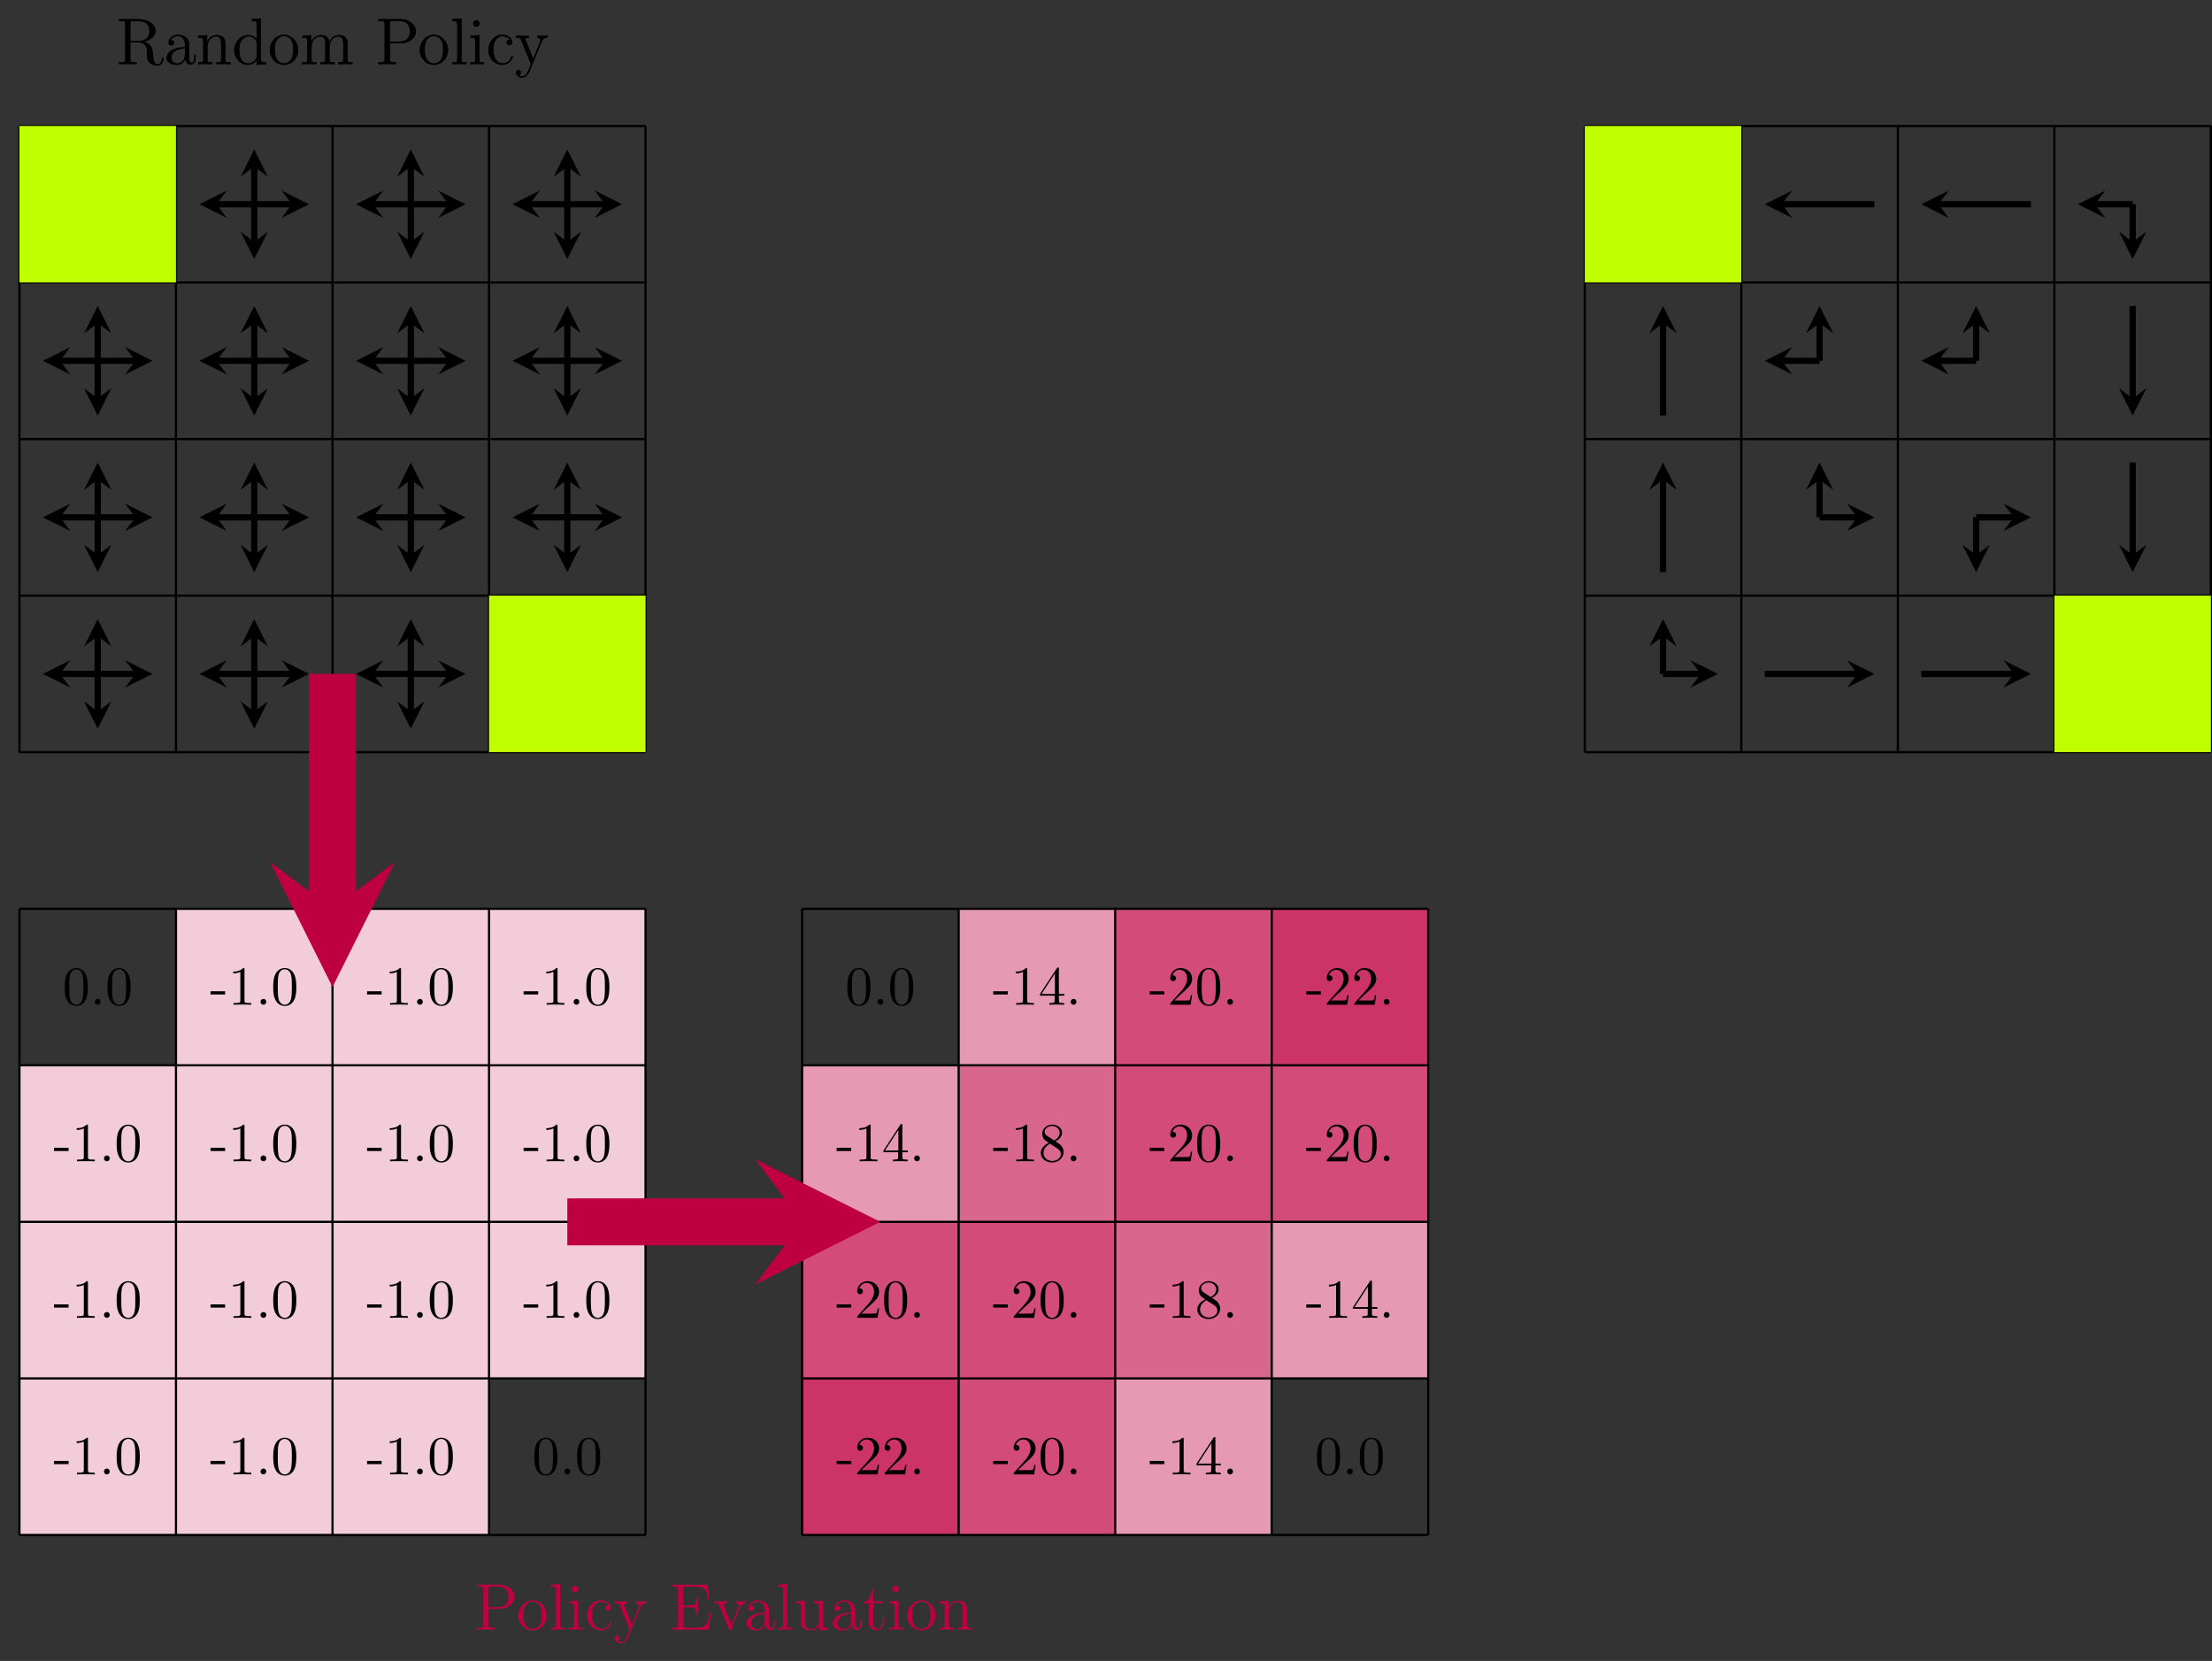 <?xml version="1.0" encoding="UTF-8"?>
<svg xmlns="http://www.w3.org/2000/svg" xmlns:xlink="http://www.w3.org/1999/xlink" width="400.57pt" height="300.732pt" viewBox="0 0 400.57 300.732" version="1.1">
<rect x="0" y="0" width="400.57" height="300.732" fill="#333333" stroke="none"/>
<defs>
<g>
<symbol overflow="visible" id="glyph0-0">
<path style="stroke:none;" d=""/>
</symbol>
<symbol overflow="visible" id="glyph0-1">
<path style="stroke:none;" d="M 5.047 -4.062 C 6.234 -4.344 7.141 -5.094 7.141 -6.016 C 7.141 -7.172 5.797 -8.156 4.078 -8.156 L 0.5 -8.156 L 0.5 -7.812 L 0.734 -7.812 C 1.609 -7.812 1.641 -7.703 1.641 -7.25 L 1.641 -0.906 C 1.641 -0.469 1.609 -0.344 0.734 -0.344 L 0.5 -0.344 L 0.5 0 C 0.781 -0.031 1.75 -0.031 2.109 -0.031 C 2.453 -0.031 3.438 -0.031 3.719 0 L 3.719 -0.344 L 3.484 -0.344 C 2.625 -0.344 2.578 -0.469 2.578 -0.906 L 2.578 -3.969 L 3.969 -3.969 C 4.438 -3.969 4.875 -3.844 5.203 -3.5 C 5.609 -3.047 5.609 -2.797 5.609 -1.969 C 5.609 -1.031 5.609 -0.719 6.125 -0.203 C 6.312 -0.031 6.812 0.25 7.484 0.25 C 8.422 0.25 8.578 -0.781 8.578 -1.047 C 8.578 -1.109 8.578 -1.219 8.438 -1.219 C 8.312 -1.219 8.312 -1.141 8.312 -1.031 C 8.25 -0.312 7.906 0.016 7.516 0.016 C 6.969 0.016 6.844 -0.547 6.75 -1.188 C 6.734 -1.266 6.672 -1.781 6.641 -2.078 C 6.547 -2.672 6.5 -3.062 6.141 -3.438 C 6.016 -3.562 5.703 -3.891 5.047 -4.062 Z M 3.922 -4.203 L 2.578 -4.203 L 2.578 -7.344 C 2.578 -7.609 2.578 -7.75 2.828 -7.812 C 2.938 -7.812 3.297 -7.812 3.531 -7.812 C 4.5 -7.812 6.031 -7.812 6.031 -6.016 C 6.031 -4.969 5.469 -4.203 3.922 -4.203 Z M 3.922 -4.203 "/>
</symbol>
<symbol overflow="visible" id="glyph0-2">
<path style="stroke:none;" d="M 4.609 -3.188 C 4.609 -3.844 4.609 -4.312 4.094 -4.781 C 3.672 -5.156 3.125 -5.328 2.609 -5.328 C 1.625 -5.328 0.875 -4.688 0.875 -3.906 C 0.875 -3.562 1.094 -3.391 1.375 -3.391 C 1.656 -3.391 1.859 -3.594 1.859 -3.891 C 1.859 -4.375 1.438 -4.375 1.25 -4.375 C 1.531 -4.875 2.109 -5.094 2.578 -5.094 C 3.125 -5.094 3.844 -4.641 3.844 -3.562 L 3.844 -3.078 C 1.438 -3.047 0.531 -2.047 0.531 -1.125 C 0.531 -0.172 1.625 0.125 2.359 0.125 C 3.141 0.125 3.688 -0.359 3.906 -0.938 C 3.953 -0.375 4.328 0.062 4.844 0.062 C 5.094 0.062 5.781 -0.109 5.781 -1.062 L 5.781 -1.734 L 5.516 -1.734 L 5.516 -1.062 C 5.516 -0.375 5.234 -0.281 5.062 -0.281 C 4.609 -0.281 4.609 -0.922 4.609 -1.094 Z M 3.844 -1.688 C 3.844 -0.516 2.969 -0.125 2.453 -0.125 C 1.859 -0.125 1.375 -0.547 1.375 -1.125 C 1.375 -2.703 3.406 -2.844 3.844 -2.875 Z M 3.844 -1.688 "/>
</symbol>
<symbol overflow="visible" id="glyph0-3">
<path style="stroke:none;" d="M 5.312 -2.906 C 5.312 -4.016 5.312 -4.344 5.047 -4.734 C 4.703 -5.203 4.141 -5.266 3.734 -5.266 C 2.562 -5.266 2.109 -4.281 2.016 -4.047 L 2.016 -5.266 L 0.375 -5.141 L 0.375 -4.797 C 1.188 -4.797 1.297 -4.703 1.297 -4.125 L 1.297 -0.891 C 1.297 -0.344 1.156 -0.344 0.375 -0.344 L 0.375 0 C 0.688 -0.031 1.344 -0.031 1.672 -0.031 C 2.016 -0.031 2.672 -0.031 2.969 0 L 2.969 -0.344 C 2.219 -0.344 2.062 -0.344 2.062 -0.891 L 2.062 -3.109 C 2.062 -4.359 2.891 -5.031 3.641 -5.031 C 4.375 -5.031 4.547 -4.422 4.547 -3.688 L 4.547 -0.891 C 4.547 -0.344 4.406 -0.344 3.641 -0.344 L 3.641 0 C 3.938 -0.031 4.594 -0.031 4.922 -0.031 C 5.266 -0.031 5.922 -0.031 6.234 0 L 6.234 -0.344 C 5.625 -0.344 5.328 -0.344 5.312 -0.703 Z M 5.312 -2.906 "/>
</symbol>
<symbol overflow="visible" id="glyph0-4">
<path style="stroke:none;" d="M 3.578 -8.156 L 3.578 -7.812 C 4.406 -7.812 4.5 -7.734 4.5 -7.141 L 4.5 -4.5 C 4.25 -4.859 3.734 -5.266 3 -5.266 C 1.609 -5.266 0.422 -4.094 0.422 -2.562 C 0.422 -1.047 1.547 0.125 2.875 0.125 C 3.781 0.125 4.297 -0.484 4.469 -0.703 L 4.469 0.125 L 6.156 0 L 6.156 -0.344 C 5.344 -0.344 5.25 -0.438 5.25 -1.016 L 5.25 -8.297 Z M 4.469 -1.406 C 4.469 -1.188 4.469 -1.141 4.297 -0.891 C 4.016 -0.469 3.531 -0.125 2.922 -0.125 C 2.625 -0.125 1.328 -0.234 1.328 -2.562 C 1.328 -3.422 1.469 -3.891 1.734 -4.297 C 1.969 -4.656 2.453 -5.031 3.047 -5.031 C 3.797 -5.031 4.203 -4.5 4.328 -4.297 C 4.469 -4.094 4.469 -4.078 4.469 -3.859 Z M 4.469 -1.406 "/>
</symbol>
<symbol overflow="visible" id="glyph0-5">
<path style="stroke:none;" d="M 5.484 -2.562 C 5.484 -4.094 4.312 -5.328 2.922 -5.328 C 1.5 -5.328 0.359 -4.062 0.359 -2.562 C 0.359 -1.031 1.547 0.125 2.922 0.125 C 4.328 0.125 5.484 -1.047 5.484 -2.562 Z M 2.922 -0.141 C 2.484 -0.141 1.953 -0.328 1.609 -0.922 C 1.281 -1.453 1.266 -2.156 1.266 -2.672 C 1.266 -3.125 1.266 -3.844 1.641 -4.391 C 1.969 -4.906 2.5 -5.094 2.922 -5.094 C 3.375 -5.094 3.891 -4.875 4.203 -4.406 C 4.578 -3.859 4.578 -3.109 4.578 -2.672 C 4.578 -2.25 4.578 -1.5 4.266 -0.938 C 3.938 -0.375 3.375 -0.141 2.922 -0.141 Z M 2.922 -0.141 "/>
</symbol>
<symbol overflow="visible" id="glyph0-6">
<path style="stroke:none;" d="M 8.578 -2.906 C 8.578 -4.016 8.578 -4.344 8.297 -4.734 C 7.953 -5.203 7.391 -5.266 6.984 -5.266 C 5.984 -5.266 5.484 -4.547 5.297 -4.094 C 5.125 -5.016 4.484 -5.266 3.734 -5.266 C 2.562 -5.266 2.109 -4.281 2.016 -4.047 L 2.016 -5.266 L 0.375 -5.141 L 0.375 -4.797 C 1.188 -4.797 1.297 -4.703 1.297 -4.125 L 1.297 -0.891 C 1.297 -0.344 1.156 -0.344 0.375 -0.344 L 0.375 0 C 0.688 -0.031 1.344 -0.031 1.672 -0.031 C 2.016 -0.031 2.672 -0.031 2.969 0 L 2.969 -0.344 C 2.219 -0.344 2.062 -0.344 2.062 -0.891 L 2.062 -3.109 C 2.062 -4.359 2.891 -5.031 3.641 -5.031 C 4.375 -5.031 4.547 -4.422 4.547 -3.688 L 4.547 -0.891 C 4.547 -0.344 4.406 -0.344 3.641 -0.344 L 3.641 0 C 3.938 -0.031 4.594 -0.031 4.922 -0.031 C 5.266 -0.031 5.922 -0.031 6.234 0 L 6.234 -0.344 C 5.469 -0.344 5.312 -0.344 5.312 -0.891 L 5.312 -3.109 C 5.312 -4.359 6.141 -5.031 6.891 -5.031 C 7.625 -5.031 7.797 -4.422 7.797 -3.688 L 7.797 -0.891 C 7.797 -0.344 7.656 -0.344 6.891 -0.344 L 6.891 0 C 7.203 -0.031 7.844 -0.031 8.172 -0.031 C 8.516 -0.031 9.172 -0.031 9.484 0 L 9.484 -0.344 C 8.875 -0.344 8.578 -0.344 8.578 -0.703 Z M 8.578 -2.906 "/>
</symbol>
<symbol overflow="visible" id="glyph0-7">
<path style="stroke:none;" d="M 2.609 -3.797 L 4.625 -3.797 C 6.031 -3.797 7.297 -4.75 7.297 -5.953 C 7.297 -7.109 6.141 -8.156 4.531 -8.156 L 0.5 -8.156 L 0.5 -7.812 L 0.734 -7.812 C 1.609 -7.812 1.641 -7.703 1.641 -7.25 L 1.641 -0.906 C 1.641 -0.469 1.609 -0.344 0.734 -0.344 L 0.5 -0.344 L 0.5 0 C 0.781 -0.031 1.766 -0.031 2.109 -0.031 C 2.469 -0.031 3.453 -0.031 3.734 0 L 3.734 -0.344 L 3.5 -0.344 C 2.641 -0.344 2.609 -0.469 2.609 -0.906 Z M 2.578 -4.094 L 2.578 -7.344 C 2.578 -7.734 2.609 -7.812 3.125 -7.812 L 4.25 -7.812 C 6.188 -7.812 6.188 -6.469 6.188 -5.953 C 6.188 -5.453 6.188 -4.094 4.25 -4.094 Z M 2.578 -4.094 "/>
</symbol>
<symbol overflow="visible" id="glyph0-8">
<path style="stroke:none;" d="M 2.062 -8.297 L 0.391 -8.156 L 0.391 -7.812 C 1.203 -7.812 1.297 -7.734 1.297 -7.141 L 1.297 -0.891 C 1.297 -0.344 1.172 -0.344 0.391 -0.344 L 0.391 0 C 0.734 -0.031 1.312 -0.031 1.672 -0.031 C 2.031 -0.031 2.625 -0.031 2.969 0 L 2.969 -0.344 C 2.203 -0.344 2.062 -0.344 2.062 -0.891 Z M 2.062 -8.297 "/>
</symbol>
<symbol overflow="visible" id="glyph0-9">
<path style="stroke:none;" d="M 2.078 -7.359 C 2.078 -7.672 1.828 -7.953 1.5 -7.953 C 1.188 -7.953 0.922 -7.703 0.922 -7.375 C 0.922 -7.016 1.203 -6.797 1.5 -6.797 C 1.859 -6.797 2.078 -7.094 2.078 -7.359 Z M 0.438 -5.141 L 0.438 -4.797 C 1.188 -4.797 1.297 -4.719 1.297 -4.141 L 1.297 -0.891 C 1.297 -0.344 1.172 -0.344 0.391 -0.344 L 0.391 0 C 0.734 -0.031 1.297 -0.031 1.656 -0.031 C 1.781 -0.031 2.469 -0.031 2.875 0 L 2.875 -0.344 C 2.109 -0.344 2.062 -0.406 2.062 -0.875 L 2.062 -5.266 Z M 0.438 -5.141 "/>
</symbol>
<symbol overflow="visible" id="glyph0-10">
<path style="stroke:none;" d="M 4.328 -4.422 C 4.188 -4.422 3.734 -4.422 3.734 -3.938 C 3.734 -3.641 3.938 -3.438 4.234 -3.438 C 4.5 -3.438 4.734 -3.609 4.734 -3.953 C 4.734 -4.75 3.891 -5.328 2.922 -5.328 C 1.531 -5.328 0.422 -4.094 0.422 -2.578 C 0.422 -1.047 1.562 0.125 2.922 0.125 C 4.5 0.125 4.859 -1.312 4.859 -1.422 C 4.859 -1.531 4.766 -1.531 4.734 -1.531 C 4.625 -1.531 4.609 -1.5 4.578 -1.344 C 4.312 -0.5 3.672 -0.141 3.031 -0.141 C 2.297 -0.141 1.328 -0.781 1.328 -2.594 C 1.328 -4.578 2.344 -5.062 2.938 -5.062 C 3.391 -5.062 4.047 -4.891 4.328 -4.422 Z M 4.328 -4.422 "/>
</symbol>
<symbol overflow="visible" id="glyph0-11">
<path style="stroke:none;" d="M 4.844 -4 C 5.156 -4.797 5.719 -4.812 5.953 -4.812 L 5.953 -5.156 C 5.609 -5.125 5.438 -5.125 5.062 -5.125 C 4.781 -5.125 4.75 -5.125 4.094 -5.156 L 4.094 -4.812 C 4.531 -4.781 4.641 -4.5 4.641 -4.297 C 4.641 -4.188 4.609 -4.125 4.562 -4 L 3.344 -0.984 L 2.016 -4.25 C 1.953 -4.406 1.953 -4.484 1.953 -4.5 C 1.953 -4.812 2.359 -4.812 2.609 -4.812 L 2.609 -5.156 C 2.297 -5.125 1.703 -5.125 1.375 -5.125 C 0.922 -5.125 0.891 -5.125 0.219 -5.156 L 0.219 -4.812 C 0.906 -4.812 1 -4.75 1.156 -4.375 L 2.938 0 C 2.422 1.266 2.422 1.297 2.359 1.391 C 2.156 1.75 1.844 2.203 1.297 2.203 C 0.938 2.203 0.703 1.984 0.703 1.984 C 0.703 1.984 1.125 1.938 1.125 1.516 C 1.125 1.234 0.891 1.078 0.688 1.078 C 0.484 1.078 0.234 1.188 0.234 1.547 C 0.234 2 0.672 2.438 1.297 2.438 C 1.969 2.438 2.469 1.859 2.766 1.094 Z M 4.844 -4 "/>
</symbol>
<symbol overflow="visible" id="glyph0-12">
<path style="stroke:none;" d="M 7.625 -3.062 L 7.359 -3.062 C 7.078 -1.188 6.797 -0.344 4.766 -0.344 L 3.141 -0.344 C 2.625 -0.344 2.594 -0.438 2.594 -0.828 L 2.594 -4.047 L 3.688 -4.047 C 4.828 -4.047 4.953 -3.688 4.953 -2.656 L 5.219 -2.656 L 5.219 -5.797 L 4.953 -5.797 C 4.953 -4.766 4.828 -4.406 3.688 -4.406 L 2.594 -4.406 L 2.594 -7.312 C 2.594 -7.703 2.625 -7.797 3.141 -7.797 L 4.734 -7.797 C 6.484 -7.797 6.859 -7.203 7.047 -5.469 L 7.297 -5.469 L 7 -8.141 L 0.484 -8.141 L 0.484 -7.797 L 0.734 -7.797 C 1.594 -7.797 1.625 -7.672 1.625 -7.234 L 1.625 -0.906 C 1.625 -0.469 1.594 -0.344 0.734 -0.344 L 0.484 -0.344 L 0.484 0 L 7.141 0 Z M 7.625 -3.062 "/>
</symbol>
<symbol overflow="visible" id="glyph0-13">
<path style="stroke:none;" d="M 4.875 -4.016 C 4.984 -4.281 5.188 -4.797 5.953 -4.812 L 5.953 -5.156 C 5.609 -5.125 5.438 -5.125 5.062 -5.125 C 4.812 -5.125 4.641 -5.125 4.094 -5.156 L 4.094 -4.812 C 4.594 -4.781 4.656 -4.422 4.656 -4.297 C 4.656 -4.188 4.625 -4.125 4.562 -3.984 L 3.344 -0.891 L 2.016 -4.266 C 1.953 -4.438 1.938 -4.438 1.938 -4.5 C 1.938 -4.812 2.391 -4.812 2.609 -4.812 L 2.609 -5.156 C 2.312 -5.125 1.688 -5.125 1.359 -5.125 C 0.969 -5.125 0.938 -5.125 0.219 -5.156 L 0.219 -4.812 C 0.891 -4.812 1 -4.75 1.141 -4.391 L 2.859 -0.109 C 2.922 0.062 2.938 0.125 3.078 0.125 C 3.172 0.125 3.234 0.094 3.328 -0.109 Z M 4.875 -4.016 "/>
</symbol>
<symbol overflow="visible" id="glyph0-14">
<path style="stroke:none;" d="M 3.641 -5.141 L 3.641 -4.797 C 4.453 -4.797 4.547 -4.703 4.547 -4.125 L 4.547 -1.984 C 4.547 -0.969 4 -0.125 3.109 -0.125 C 2.125 -0.125 2.062 -0.688 2.062 -1.312 L 2.062 -5.266 L 0.375 -5.141 L 0.375 -4.797 C 1.297 -4.797 1.297 -4.75 1.297 -3.688 L 1.297 -1.906 C 1.297 -1.156 1.297 -0.734 1.656 -0.328 C 1.938 -0.031 2.422 0.125 3.031 0.125 C 3.234 0.125 3.625 0.125 4.031 -0.234 C 4.375 -0.5 4.562 -0.953 4.562 -0.953 L 4.562 0.125 L 6.234 0 L 6.234 -0.344 C 5.422 -0.344 5.312 -0.438 5.312 -1.016 L 5.312 -5.266 Z M 3.641 -5.141 "/>
</symbol>
<symbol overflow="visible" id="glyph0-15">
<path style="stroke:none;" d="M 2.016 -4.812 L 3.688 -4.812 L 3.688 -5.156 L 2.016 -5.156 L 2.016 -7.344 L 1.75 -7.344 C 1.734 -6.234 1.297 -5.078 0.219 -5.047 L 0.219 -4.812 L 1.234 -4.812 L 1.234 -1.484 C 1.234 -0.156 2.109 0.125 2.75 0.125 C 3.5 0.125 3.891 -0.625 3.891 -1.484 L 3.891 -2.156 L 3.641 -2.156 L 3.641 -1.5 C 3.641 -0.641 3.281 -0.141 2.828 -0.141 C 2.016 -0.141 2.016 -1.25 2.016 -1.453 Z M 2.016 -4.812 "/>
</symbol>
<symbol overflow="visible" id="glyph1-0">
<path style="stroke:none;" d=""/>
</symbol>
<symbol overflow="visible" id="glyph1-1">
<path style="stroke:none;" d="M 4.578 -3.188 C 4.578 -3.984 4.531 -4.781 4.188 -5.516 C 3.734 -6.484 2.906 -6.641 2.5 -6.641 C 1.891 -6.641 1.172 -6.375 0.75 -5.453 C 0.438 -4.766 0.391 -3.984 0.391 -3.188 C 0.391 -2.438 0.422 -1.547 0.844 -0.781 C 1.266 0.016 2 0.219 2.484 0.219 C 3.016 0.219 3.781 0.016 4.219 -0.938 C 4.531 -1.625 4.578 -2.406 4.578 -3.188 Z M 2.484 0 C 2.094 0 1.5 -0.25 1.328 -1.203 C 1.219 -1.797 1.219 -2.719 1.219 -3.312 C 1.219 -3.953 1.219 -4.609 1.297 -5.141 C 1.484 -6.328 2.234 -6.422 2.484 -6.422 C 2.812 -6.422 3.469 -6.234 3.656 -5.25 C 3.766 -4.688 3.766 -3.938 3.766 -3.312 C 3.766 -2.562 3.766 -1.891 3.656 -1.25 C 3.5 -0.297 2.938 0 2.484 0 Z M 2.484 0 "/>
</symbol>
<symbol overflow="visible" id="glyph1-2">
<path style="stroke:none;" d="M 1.906 -0.531 C 1.906 -0.812 1.672 -1.062 1.391 -1.062 C 1.094 -1.062 0.859 -0.812 0.859 -0.531 C 0.859 -0.234 1.094 0 1.391 0 C 1.672 0 1.906 -0.234 1.906 -0.531 Z M 1.906 -0.531 "/>
</symbol>
<symbol overflow="visible" id="glyph1-3">
<path style="stroke:none;" d="M 2.75 -1.859 L 2.75 -2.438 L 0.109 -2.438 L 0.109 -1.859 Z M 2.75 -1.859 "/>
</symbol>
<symbol overflow="visible" id="glyph1-4">
<path style="stroke:none;" d="M 2.938 -6.375 C 2.938 -6.625 2.938 -6.641 2.703 -6.641 C 2.078 -6 1.203 -6 0.891 -6 L 0.891 -5.688 C 1.094 -5.688 1.672 -5.688 2.188 -5.953 L 2.188 -0.781 C 2.188 -0.422 2.156 -0.312 1.266 -0.312 L 0.953 -0.312 L 0.953 0 C 1.297 -0.031 2.156 -0.031 2.562 -0.031 C 2.953 -0.031 3.828 -0.031 4.172 0 L 4.172 -0.312 L 3.859 -0.312 C 2.953 -0.312 2.938 -0.422 2.938 -0.781 Z M 2.938 -6.375 "/>
</symbol>
<symbol overflow="visible" id="glyph1-5">
<path style="stroke:none;" d="M 2.938 -1.641 L 2.938 -0.781 C 2.938 -0.422 2.906 -0.312 2.172 -0.312 L 1.969 -0.312 L 1.969 0 C 2.375 -0.031 2.891 -0.031 3.312 -0.031 C 3.734 -0.031 4.25 -0.031 4.672 0 L 4.672 -0.312 L 4.453 -0.312 C 3.719 -0.312 3.703 -0.422 3.703 -0.781 L 3.703 -1.641 L 4.688 -1.641 L 4.688 -1.953 L 3.703 -1.953 L 3.703 -6.484 C 3.703 -6.688 3.703 -6.75 3.531 -6.75 C 3.453 -6.75 3.422 -6.75 3.344 -6.625 L 0.281 -1.953 L 0.281 -1.641 Z M 2.984 -1.953 L 0.562 -1.953 L 2.984 -5.672 Z M 2.984 -1.953 "/>
</symbol>
<symbol overflow="visible" id="glyph1-6">
<path style="stroke:none;" d="M 1.266 -0.766 L 2.328 -1.797 C 3.875 -3.172 4.469 -3.703 4.469 -4.703 C 4.469 -5.844 3.578 -6.641 2.359 -6.641 C 1.234 -6.641 0.5 -5.719 0.5 -4.828 C 0.5 -4.281 1 -4.281 1.031 -4.281 C 1.203 -4.281 1.547 -4.391 1.547 -4.812 C 1.547 -5.062 1.359 -5.328 1.016 -5.328 C 0.938 -5.328 0.922 -5.328 0.891 -5.312 C 1.109 -5.969 1.656 -6.328 2.234 -6.328 C 3.141 -6.328 3.562 -5.516 3.562 -4.703 C 3.562 -3.906 3.078 -3.125 2.516 -2.5 L 0.609 -0.375 C 0.5 -0.266 0.5 -0.234 0.5 0 L 4.203 0 L 4.469 -1.734 L 4.234 -1.734 C 4.172 -1.438 4.109 -1 4 -0.844 C 3.938 -0.766 3.281 -0.766 3.062 -0.766 Z M 1.266 -0.766 "/>
</symbol>
<symbol overflow="visible" id="glyph1-7">
<path style="stroke:none;" d="M 1.625 -4.562 C 1.172 -4.859 1.125 -5.188 1.125 -5.359 C 1.125 -5.969 1.781 -6.391 2.484 -6.391 C 3.203 -6.391 3.844 -5.875 3.844 -5.156 C 3.844 -4.578 3.453 -4.109 2.859 -3.766 Z M 3.078 -3.609 C 3.797 -3.984 4.281 -4.5 4.281 -5.156 C 4.281 -6.078 3.406 -6.641 2.5 -6.641 C 1.5 -6.641 0.688 -5.906 0.688 -4.969 C 0.688 -4.797 0.703 -4.344 1.125 -3.875 C 1.234 -3.766 1.609 -3.516 1.859 -3.344 C 1.281 -3.047 0.422 -2.5 0.422 -1.5 C 0.422 -0.453 1.438 0.219 2.484 0.219 C 3.609 0.219 4.562 -0.609 4.562 -1.672 C 4.562 -2.031 4.453 -2.484 4.062 -2.906 C 3.875 -3.109 3.719 -3.203 3.078 -3.609 Z M 2.078 -3.188 L 3.312 -2.406 C 3.594 -2.219 4.062 -1.922 4.062 -1.312 C 4.062 -0.578 3.312 -0.062 2.5 -0.062 C 1.641 -0.062 0.922 -0.672 0.922 -1.5 C 0.922 -2.078 1.234 -2.719 2.078 -3.188 Z M 2.078 -3.188 "/>
</symbol>
</g>
<clipPath id="clip1">
  <path d="M 286 22 L 400.57 22 L 400.57 137 L 286 137 Z M 286 22 "/>
</clipPath>
<clipPath id="clip2">
  <path d="M 372 107 L 400.57 107 L 400.57 137 L 372 137 Z M 372 107 "/>
</clipPath>
</defs>
<g id="surface1">
<path style="fill:none;stroke-width:0.399;stroke-linecap:butt;stroke-linejoin:miter;stroke:rgb(0%,0%,0%);stroke-opacity:1;stroke-miterlimit:10;" d="M -0 0.002 L 113.386 0.002 M -0 28.345 L 113.386 28.345 M -0 56.693 L 113.386 56.693 M -0 85.041 L 113.386 85.041 M -0 113.377 L 113.386 113.377 M -0 0.002 L -0 113.388 M 28.347 0.002 L 28.347 113.388 M 56.695 0.002 L 56.695 113.388 M 85.039 0.002 L 85.039 113.388 M 113.378 0.002 L 113.378 113.388 " transform="matrix(1,0,0,-1,3.52,136.193)"/>
<path style=" stroke:none;fill-rule:nonzero;fill:rgb(75%,100%,0%);fill-opacity:1;" d="M 3.52 51.152 L 3.52 22.805 L 31.867 22.805 L 31.867 51.152 Z M 3.52 51.152 "/>
<path style=" stroke:none;fill-rule:nonzero;fill:rgb(75%,100%,0%);fill-opacity:1;" d="M 88.559 136.191 L 88.559 107.848 L 116.906 107.848 L 116.906 136.191 Z M 88.559 136.191 "/>
<path style="fill:none;stroke-width:1.134;stroke-linecap:butt;stroke-linejoin:miter;stroke:rgb(0%,0%,0%);stroke-opacity:1;stroke-miterlimit:10;" d="M 35.695 99.213 L 49.347 99.213 " transform="matrix(1,0,0,-1,3.52,136.193)"/>
<path style=" stroke:none;fill-rule:nonzero;fill:rgb(0%,0%,0%);fill-opacity:1;" d="M 36.117 36.98 L 41.07 39.457 L 39.215 36.98 L 41.07 34.504 "/>
<path style=" stroke:none;fill-rule:nonzero;fill:rgb(0%,0%,0%);fill-opacity:1;" d="M 55.961 36.98 L 51.008 34.504 L 52.867 36.98 L 51.008 39.457 "/>
<path style="fill:none;stroke-width:1.134;stroke-linecap:butt;stroke-linejoin:miter;stroke:rgb(0%,0%,0%);stroke-opacity:1;stroke-miterlimit:10;" d="M 42.519 92.388 L 42.519 106.041 " transform="matrix(1,0,0,-1,3.52,136.193)"/>
<path style=" stroke:none;fill-rule:nonzero;fill:rgb(0%,0%,0%);fill-opacity:1;" d="M 46.039 46.902 L 48.516 41.949 L 46.039 43.805 L 43.562 41.949 "/>
<path style=" stroke:none;fill-rule:nonzero;fill:rgb(0%,0%,0%);fill-opacity:1;" d="M 46.039 27.059 L 43.562 32.012 L 46.039 30.152 L 48.516 32.012 "/>
<path style="fill:none;stroke-width:1.134;stroke-linecap:butt;stroke-linejoin:miter;stroke:rgb(0%,0%,0%);stroke-opacity:1;stroke-miterlimit:10;" d="M 64.043 99.213 L 77.695 99.213 " transform="matrix(1,0,0,-1,3.52,136.193)"/>
<path style=" stroke:none;fill-rule:nonzero;fill:rgb(0%,0%,0%);fill-opacity:1;" d="M 64.465 36.98 L 69.418 39.457 L 67.562 36.98 L 69.418 34.504 "/>
<path style=" stroke:none;fill-rule:nonzero;fill:rgb(0%,0%,0%);fill-opacity:1;" d="M 84.309 36.98 L 79.355 34.504 L 81.215 36.98 L 79.355 39.457 "/>
<path style="fill:none;stroke-width:1.134;stroke-linecap:butt;stroke-linejoin:miter;stroke:rgb(0%,0%,0%);stroke-opacity:1;stroke-miterlimit:10;" d="M 70.867 92.388 L 70.867 106.041 " transform="matrix(1,0,0,-1,3.52,136.193)"/>
<path style=" stroke:none;fill-rule:nonzero;fill:rgb(0%,0%,0%);fill-opacity:1;" d="M 74.387 46.902 L 76.863 41.949 L 74.387 43.805 L 71.91 41.949 "/>
<path style=" stroke:none;fill-rule:nonzero;fill:rgb(0%,0%,0%);fill-opacity:1;" d="M 74.387 27.059 L 71.91 32.012 L 74.387 30.152 L 76.863 32.012 "/>
<path style="fill:none;stroke-width:1.134;stroke-linecap:butt;stroke-linejoin:miter;stroke:rgb(0%,0%,0%);stroke-opacity:1;stroke-miterlimit:10;" d="M 92.386 99.213 L 106.039 99.213 " transform="matrix(1,0,0,-1,3.52,136.193)"/>
<path style=" stroke:none;fill-rule:nonzero;fill:rgb(0%,0%,0%);fill-opacity:1;" d="M 92.812 36.98 L 97.766 39.457 L 95.906 36.98 L 97.766 34.504 "/>
<path style=" stroke:none;fill-rule:nonzero;fill:rgb(0%,0%,0%);fill-opacity:1;" d="M 112.656 36.98 L 107.703 34.504 L 109.559 36.98 L 107.703 39.457 "/>
<path style="fill:none;stroke-width:1.134;stroke-linecap:butt;stroke-linejoin:miter;stroke:rgb(0%,0%,0%);stroke-opacity:1;stroke-miterlimit:10;" d="M 99.214 92.388 L 99.214 106.041 " transform="matrix(1,0,0,-1,3.52,136.193)"/>
<path style=" stroke:none;fill-rule:nonzero;fill:rgb(0%,0%,0%);fill-opacity:1;" d="M 102.734 46.902 L 105.211 41.949 L 102.734 43.805 L 100.258 41.949 "/>
<path style=" stroke:none;fill-rule:nonzero;fill:rgb(0%,0%,0%);fill-opacity:1;" d="M 102.734 27.059 L 100.258 32.012 L 102.734 30.152 L 105.211 32.012 "/>
<path style="fill:none;stroke-width:1.134;stroke-linecap:butt;stroke-linejoin:miter;stroke:rgb(0%,0%,0%);stroke-opacity:1;stroke-miterlimit:10;" d="M 7.347 70.869 L 21 70.869 " transform="matrix(1,0,0,-1,3.52,136.193)"/>
<path style=" stroke:none;fill-rule:nonzero;fill:rgb(0%,0%,0%);fill-opacity:1;" d="M 7.773 65.324 L 12.727 67.801 L 10.867 65.324 L 12.727 62.848 "/>
<path style=" stroke:none;fill-rule:nonzero;fill:rgb(0%,0%,0%);fill-opacity:1;" d="M 27.613 65.324 L 22.66 62.848 L 24.52 65.324 L 22.66 67.801 "/>
<path style="fill:none;stroke-width:1.134;stroke-linecap:butt;stroke-linejoin:miter;stroke:rgb(0%,0%,0%);stroke-opacity:1;stroke-miterlimit:10;" d="M 14.175 64.041 L 14.175 77.693 " transform="matrix(1,0,0,-1,3.52,136.193)"/>
<path style=" stroke:none;fill-rule:nonzero;fill:rgb(0%,0%,0%);fill-opacity:1;" d="M 17.695 75.246 L 20.168 70.293 L 17.695 72.152 L 15.219 70.293 "/>
<path style=" stroke:none;fill-rule:nonzero;fill:rgb(0%,0%,0%);fill-opacity:1;" d="M 17.695 55.406 L 15.219 60.355 L 17.695 58.5 L 20.168 60.355 "/>
<path style="fill:none;stroke-width:1.134;stroke-linecap:butt;stroke-linejoin:miter;stroke:rgb(0%,0%,0%);stroke-opacity:1;stroke-miterlimit:10;" d="M 35.695 70.869 L 49.347 70.869 " transform="matrix(1,0,0,-1,3.52,136.193)"/>
<path style=" stroke:none;fill-rule:nonzero;fill:rgb(0%,0%,0%);fill-opacity:1;" d="M 36.117 65.324 L 41.07 67.801 L 39.215 65.324 L 41.07 62.848 "/>
<path style=" stroke:none;fill-rule:nonzero;fill:rgb(0%,0%,0%);fill-opacity:1;" d="M 55.961 65.324 L 51.008 62.848 L 52.867 65.324 L 51.008 67.801 "/>
<path style="fill:none;stroke-width:1.134;stroke-linecap:butt;stroke-linejoin:miter;stroke:rgb(0%,0%,0%);stroke-opacity:1;stroke-miterlimit:10;" d="M 42.519 64.041 L 42.519 77.693 " transform="matrix(1,0,0,-1,3.52,136.193)"/>
<path style=" stroke:none;fill-rule:nonzero;fill:rgb(0%,0%,0%);fill-opacity:1;" d="M 46.039 75.246 L 48.516 70.293 L 46.039 72.152 L 43.562 70.293 "/>
<path style=" stroke:none;fill-rule:nonzero;fill:rgb(0%,0%,0%);fill-opacity:1;" d="M 46.039 55.406 L 43.562 60.355 L 46.039 58.5 L 48.516 60.355 "/>
<path style="fill:none;stroke-width:1.134;stroke-linecap:butt;stroke-linejoin:miter;stroke:rgb(0%,0%,0%);stroke-opacity:1;stroke-miterlimit:10;" d="M 64.043 70.869 L 77.695 70.869 " transform="matrix(1,0,0,-1,3.52,136.193)"/>
<path style=" stroke:none;fill-rule:nonzero;fill:rgb(0%,0%,0%);fill-opacity:1;" d="M 64.465 65.324 L 69.418 67.801 L 67.562 65.324 L 69.418 62.848 "/>
<path style=" stroke:none;fill-rule:nonzero;fill:rgb(0%,0%,0%);fill-opacity:1;" d="M 84.309 65.324 L 79.355 62.848 L 81.215 65.324 L 79.355 67.801 "/>
<path style="fill:none;stroke-width:1.134;stroke-linecap:butt;stroke-linejoin:miter;stroke:rgb(0%,0%,0%);stroke-opacity:1;stroke-miterlimit:10;" d="M 70.867 64.041 L 70.867 77.693 " transform="matrix(1,0,0,-1,3.52,136.193)"/>
<path style=" stroke:none;fill-rule:nonzero;fill:rgb(0%,0%,0%);fill-opacity:1;" d="M 74.387 75.246 L 76.863 70.293 L 74.387 72.152 L 71.91 70.293 "/>
<path style=" stroke:none;fill-rule:nonzero;fill:rgb(0%,0%,0%);fill-opacity:1;" d="M 74.387 55.406 L 71.91 60.355 L 74.387 58.5 L 76.863 60.355 "/>
<path style="fill:none;stroke-width:1.134;stroke-linecap:butt;stroke-linejoin:miter;stroke:rgb(0%,0%,0%);stroke-opacity:1;stroke-miterlimit:10;" d="M 92.386 70.869 L 106.039 70.869 " transform="matrix(1,0,0,-1,3.52,136.193)"/>
<path style=" stroke:none;fill-rule:nonzero;fill:rgb(0%,0%,0%);fill-opacity:1;" d="M 92.812 65.324 L 97.766 67.801 L 95.906 65.324 L 97.766 62.848 "/>
<path style=" stroke:none;fill-rule:nonzero;fill:rgb(0%,0%,0%);fill-opacity:1;" d="M 112.656 65.324 L 107.703 62.848 L 109.559 65.324 L 107.703 67.801 "/>
<path style="fill:none;stroke-width:1.134;stroke-linecap:butt;stroke-linejoin:miter;stroke:rgb(0%,0%,0%);stroke-opacity:1;stroke-miterlimit:10;" d="M 99.214 64.041 L 99.214 77.693 " transform="matrix(1,0,0,-1,3.52,136.193)"/>
<path style=" stroke:none;fill-rule:nonzero;fill:rgb(0%,0%,0%);fill-opacity:1;" d="M 102.734 75.246 L 105.211 70.293 L 102.734 72.152 L 100.258 70.293 "/>
<path style=" stroke:none;fill-rule:nonzero;fill:rgb(0%,0%,0%);fill-opacity:1;" d="M 102.734 55.406 L 100.258 60.355 L 102.734 58.5 L 105.211 60.355 "/>
<path style="fill:none;stroke-width:1.134;stroke-linecap:butt;stroke-linejoin:miter;stroke:rgb(0%,0%,0%);stroke-opacity:1;stroke-miterlimit:10;" d="M 7.347 42.521 L 21 42.521 " transform="matrix(1,0,0,-1,3.52,136.193)"/>
<path style=" stroke:none;fill-rule:nonzero;fill:rgb(0%,0%,0%);fill-opacity:1;" d="M 7.773 93.672 L 12.727 96.148 L 10.867 93.672 L 12.727 91.195 "/>
<path style=" stroke:none;fill-rule:nonzero;fill:rgb(0%,0%,0%);fill-opacity:1;" d="M 27.613 93.672 L 22.66 91.195 L 24.52 93.672 L 22.66 96.148 "/>
<path style="fill:none;stroke-width:1.134;stroke-linecap:butt;stroke-linejoin:miter;stroke:rgb(0%,0%,0%);stroke-opacity:1;stroke-miterlimit:10;" d="M 14.175 35.693 L 14.175 49.345 " transform="matrix(1,0,0,-1,3.52,136.193)"/>
<path style=" stroke:none;fill-rule:nonzero;fill:rgb(0%,0%,0%);fill-opacity:1;" d="M 17.695 103.594 L 20.168 98.641 L 17.695 100.5 L 15.219 98.641 "/>
<path style=" stroke:none;fill-rule:nonzero;fill:rgb(0%,0%,0%);fill-opacity:1;" d="M 17.695 83.75 L 15.219 88.703 L 17.695 86.848 L 20.168 88.703 "/>
<path style="fill:none;stroke-width:1.134;stroke-linecap:butt;stroke-linejoin:miter;stroke:rgb(0%,0%,0%);stroke-opacity:1;stroke-miterlimit:10;" d="M 35.695 42.521 L 49.347 42.521 " transform="matrix(1,0,0,-1,3.52,136.193)"/>
<path style=" stroke:none;fill-rule:nonzero;fill:rgb(0%,0%,0%);fill-opacity:1;" d="M 36.117 93.672 L 41.07 96.148 L 39.215 93.672 L 41.07 91.195 "/>
<path style=" stroke:none;fill-rule:nonzero;fill:rgb(0%,0%,0%);fill-opacity:1;" d="M 55.961 93.672 L 51.008 91.195 L 52.867 93.672 L 51.008 96.148 "/>
<path style="fill:none;stroke-width:1.134;stroke-linecap:butt;stroke-linejoin:miter;stroke:rgb(0%,0%,0%);stroke-opacity:1;stroke-miterlimit:10;" d="M 42.519 35.693 L 42.519 49.345 " transform="matrix(1,0,0,-1,3.52,136.193)"/>
<path style=" stroke:none;fill-rule:nonzero;fill:rgb(0%,0%,0%);fill-opacity:1;" d="M 46.039 103.594 L 48.516 98.641 L 46.039 100.5 L 43.562 98.641 "/>
<path style=" stroke:none;fill-rule:nonzero;fill:rgb(0%,0%,0%);fill-opacity:1;" d="M 46.039 83.75 L 43.562 88.703 L 46.039 86.848 L 48.516 88.703 "/>
<path style="fill:none;stroke-width:1.134;stroke-linecap:butt;stroke-linejoin:miter;stroke:rgb(0%,0%,0%);stroke-opacity:1;stroke-miterlimit:10;" d="M 64.043 42.521 L 77.695 42.521 " transform="matrix(1,0,0,-1,3.52,136.193)"/>
<path style=" stroke:none;fill-rule:nonzero;fill:rgb(0%,0%,0%);fill-opacity:1;" d="M 64.465 93.672 L 69.418 96.148 L 67.562 93.672 L 69.418 91.195 "/>
<path style=" stroke:none;fill-rule:nonzero;fill:rgb(0%,0%,0%);fill-opacity:1;" d="M 84.309 93.672 L 79.355 91.195 L 81.215 93.672 L 79.355 96.148 "/>
<path style="fill:none;stroke-width:1.134;stroke-linecap:butt;stroke-linejoin:miter;stroke:rgb(0%,0%,0%);stroke-opacity:1;stroke-miterlimit:10;" d="M 70.867 35.693 L 70.867 49.345 " transform="matrix(1,0,0,-1,3.52,136.193)"/>
<path style=" stroke:none;fill-rule:nonzero;fill:rgb(0%,0%,0%);fill-opacity:1;" d="M 74.387 103.594 L 76.863 98.641 L 74.387 100.5 L 71.91 98.641 "/>
<path style=" stroke:none;fill-rule:nonzero;fill:rgb(0%,0%,0%);fill-opacity:1;" d="M 74.387 83.75 L 71.91 88.703 L 74.387 86.848 L 76.863 88.703 "/>
<path style="fill:none;stroke-width:1.134;stroke-linecap:butt;stroke-linejoin:miter;stroke:rgb(0%,0%,0%);stroke-opacity:1;stroke-miterlimit:10;" d="M 92.386 42.521 L 106.039 42.521 " transform="matrix(1,0,0,-1,3.52,136.193)"/>
<path style=" stroke:none;fill-rule:nonzero;fill:rgb(0%,0%,0%);fill-opacity:1;" d="M 92.812 93.672 L 97.766 96.148 L 95.906 93.672 L 97.766 91.195 "/>
<path style=" stroke:none;fill-rule:nonzero;fill:rgb(0%,0%,0%);fill-opacity:1;" d="M 112.656 93.672 L 107.703 91.195 L 109.559 93.672 L 107.703 96.148 "/>
<path style="fill:none;stroke-width:1.134;stroke-linecap:butt;stroke-linejoin:miter;stroke:rgb(0%,0%,0%);stroke-opacity:1;stroke-miterlimit:10;" d="M 99.214 35.693 L 99.214 49.345 " transform="matrix(1,0,0,-1,3.52,136.193)"/>
<path style=" stroke:none;fill-rule:nonzero;fill:rgb(0%,0%,0%);fill-opacity:1;" d="M 102.734 103.594 L 105.211 98.641 L 102.734 100.5 L 100.258 98.641 "/>
<path style=" stroke:none;fill-rule:nonzero;fill:rgb(0%,0%,0%);fill-opacity:1;" d="M 102.734 83.75 L 100.258 88.703 L 102.734 86.848 L 105.211 88.703 "/>
<path style="fill:none;stroke-width:1.134;stroke-linecap:butt;stroke-linejoin:miter;stroke:rgb(0%,0%,0%);stroke-opacity:1;stroke-miterlimit:10;" d="M 35.695 14.173 L 49.347 14.173 " transform="matrix(1,0,0,-1,3.52,136.193)"/>
<path style=" stroke:none;fill-rule:nonzero;fill:rgb(0%,0%,0%);fill-opacity:1;" d="M 36.117 122.02 L 41.07 124.496 L 39.215 122.02 L 41.07 119.543 "/>
<path style=" stroke:none;fill-rule:nonzero;fill:rgb(0%,0%,0%);fill-opacity:1;" d="M 55.961 122.02 L 51.008 119.543 L 52.867 122.02 L 51.008 124.496 "/>
<path style="fill:none;stroke-width:1.134;stroke-linecap:butt;stroke-linejoin:miter;stroke:rgb(0%,0%,0%);stroke-opacity:1;stroke-miterlimit:10;" d="M 42.519 7.349 L 42.519 20.998 " transform="matrix(1,0,0,-1,3.52,136.193)"/>
<path style=" stroke:none;fill-rule:nonzero;fill:rgb(0%,0%,0%);fill-opacity:1;" d="M 46.039 131.941 L 48.516 126.988 L 46.039 128.844 L 43.562 126.988 "/>
<path style=" stroke:none;fill-rule:nonzero;fill:rgb(0%,0%,0%);fill-opacity:1;" d="M 46.039 112.098 L 43.562 117.051 L 46.039 115.195 L 48.516 117.051 "/>
<path style="fill:none;stroke-width:1.134;stroke-linecap:butt;stroke-linejoin:miter;stroke:rgb(0%,0%,0%);stroke-opacity:1;stroke-miterlimit:10;" d="M 64.043 14.173 L 77.695 14.173 " transform="matrix(1,0,0,-1,3.52,136.193)"/>
<path style=" stroke:none;fill-rule:nonzero;fill:rgb(0%,0%,0%);fill-opacity:1;" d="M 64.465 122.02 L 69.418 124.496 L 67.562 122.02 L 69.418 119.543 "/>
<path style=" stroke:none;fill-rule:nonzero;fill:rgb(0%,0%,0%);fill-opacity:1;" d="M 84.309 122.02 L 79.355 119.543 L 81.215 122.02 L 79.355 124.496 "/>
<path style="fill:none;stroke-width:1.134;stroke-linecap:butt;stroke-linejoin:miter;stroke:rgb(0%,0%,0%);stroke-opacity:1;stroke-miterlimit:10;" d="M 70.867 7.349 L 70.867 20.998 " transform="matrix(1,0,0,-1,3.52,136.193)"/>
<path style=" stroke:none;fill-rule:nonzero;fill:rgb(0%,0%,0%);fill-opacity:1;" d="M 74.387 131.941 L 76.863 126.988 L 74.387 128.844 L 71.91 126.988 "/>
<path style=" stroke:none;fill-rule:nonzero;fill:rgb(0%,0%,0%);fill-opacity:1;" d="M 74.387 112.098 L 71.91 117.051 L 74.387 115.195 L 76.863 117.051 "/>
<path style="fill:none;stroke-width:1.134;stroke-linecap:butt;stroke-linejoin:miter;stroke:rgb(0%,0%,0%);stroke-opacity:1;stroke-miterlimit:10;" d="M 7.347 14.173 L 21 14.173 " transform="matrix(1,0,0,-1,3.52,136.193)"/>
<path style=" stroke:none;fill-rule:nonzero;fill:rgb(0%,0%,0%);fill-opacity:1;" d="M 7.773 122.02 L 12.727 124.496 L 10.867 122.02 L 12.727 119.543 "/>
<path style=" stroke:none;fill-rule:nonzero;fill:rgb(0%,0%,0%);fill-opacity:1;" d="M 27.613 122.02 L 22.66 119.543 L 24.52 122.02 L 22.66 124.496 "/>
<path style="fill:none;stroke-width:1.134;stroke-linecap:butt;stroke-linejoin:miter;stroke:rgb(0%,0%,0%);stroke-opacity:1;stroke-miterlimit:10;" d="M 14.175 7.349 L 14.175 20.998 " transform="matrix(1,0,0,-1,3.52,136.193)"/>
<path style=" stroke:none;fill-rule:nonzero;fill:rgb(0%,0%,0%);fill-opacity:1;" d="M 17.695 131.941 L 20.168 126.988 L 17.695 128.844 L 15.219 126.988 "/>
<path style=" stroke:none;fill-rule:nonzero;fill:rgb(0%,0%,0%);fill-opacity:1;" d="M 17.695 112.098 L 15.219 117.051 L 17.695 115.195 L 20.168 117.051 "/>
<g style="fill:rgb(0%,0%,0%);fill-opacity:1;">
  <use xlink:href="#glyph0-1" x="21.033" y="11.622"/>
  <use xlink:href="#glyph0-2" x="29.648" y="11.622"/>
  <use xlink:href="#glyph0-3" x="35.501" y="11.622"/>
  <use xlink:href="#glyph0-4" x="42.005" y="11.622"/>
  <use xlink:href="#glyph0-5" x="48.508" y="11.622"/>
  <use xlink:href="#glyph0-6" x="54.362" y="11.622"/>
</g>
<g style="fill:rgb(0%,0%,0%);fill-opacity:1;">
  <use xlink:href="#glyph0-7" x="68.015" y="11.622"/>
</g>
<g style="fill:rgb(0%,0%,0%);fill-opacity:1;">
  <use xlink:href="#glyph0-5" x="75.656" y="11.622"/>
  <use xlink:href="#glyph0-8" x="81.51" y="11.622"/>
  <use xlink:href="#glyph0-9" x="84.761" y="11.622"/>
  <use xlink:href="#glyph0-10" x="88.013" y="11.622"/>
  <use xlink:href="#glyph0-11" x="93.216" y="11.622"/>
</g>
<g style="fill:rgb(0%,0%,0%);fill-opacity:1;">
  <use xlink:href="#glyph1-1" x="11.328" y="181.922"/>
  <use xlink:href="#glyph1-2" x="16.309" y="181.922"/>
  <use xlink:href="#glyph1-1" x="19.077" y="181.922"/>
</g>
<path style=" stroke:none;fill-rule:nonzero;fill:rgb(95%,79.999%,84.999%);fill-opacity:1;" d="M 31.867 192.887 L 31.867 164.539 L 60.215 164.539 L 60.215 192.887 Z M 31.867 192.887 "/>
<g style="fill:rgb(0%,0%,0%);fill-opacity:1;">
  <use xlink:href="#glyph1-3" x="38.014" y="181.922"/>
  <use xlink:href="#glyph1-4" x="41.335" y="181.922"/>
  <use xlink:href="#glyph1-2" x="46.316" y="181.922"/>
  <use xlink:href="#glyph1-1" x="49.083" y="181.922"/>
</g>
<path style=" stroke:none;fill-rule:nonzero;fill:rgb(95%,79.999%,84.999%);fill-opacity:1;" d="M 60.215 192.887 L 60.215 164.539 L 88.559 164.539 L 88.559 192.887 Z M 60.215 192.887 "/>
<g style="fill:rgb(0%,0%,0%);fill-opacity:1;">
  <use xlink:href="#glyph1-3" x="66.361" y="181.922"/>
  <use xlink:href="#glyph1-4" x="69.682" y="181.922"/>
  <use xlink:href="#glyph1-2" x="74.663" y="181.922"/>
  <use xlink:href="#glyph1-1" x="77.43" y="181.922"/>
</g>
<path style=" stroke:none;fill-rule:nonzero;fill:rgb(95%,79.999%,84.999%);fill-opacity:1;" d="M 88.559 192.887 L 88.559 164.539 L 116.906 164.539 L 116.906 192.887 Z M 88.559 192.887 "/>
<g style="fill:rgb(0%,0%,0%);fill-opacity:1;">
  <use xlink:href="#glyph1-3" x="94.707" y="181.922"/>
  <use xlink:href="#glyph1-4" x="98.028" y="181.922"/>
  <use xlink:href="#glyph1-2" x="103.009" y="181.922"/>
  <use xlink:href="#glyph1-1" x="105.776" y="181.922"/>
</g>
<path style=" stroke:none;fill-rule:nonzero;fill:rgb(95%,79.999%,84.999%);fill-opacity:1;" d="M 3.52 221.234 L 3.52 192.887 L 31.867 192.887 L 31.867 221.234 Z M 3.52 221.234 "/>
<g style="fill:rgb(0%,0%,0%);fill-opacity:1;">
  <use xlink:href="#glyph1-3" x="9.668" y="210.269"/>
  <use xlink:href="#glyph1-4" x="12.989" y="210.269"/>
  <use xlink:href="#glyph1-2" x="17.97" y="210.269"/>
  <use xlink:href="#glyph1-1" x="20.737" y="210.269"/>
</g>
<path style=" stroke:none;fill-rule:nonzero;fill:rgb(95%,79.999%,84.999%);fill-opacity:1;" d="M 31.867 221.234 L 31.867 192.887 L 60.215 192.887 L 60.215 221.234 Z M 31.867 221.234 "/>
<g style="fill:rgb(0%,0%,0%);fill-opacity:1;">
  <use xlink:href="#glyph1-3" x="38.014" y="210.269"/>
  <use xlink:href="#glyph1-4" x="41.335" y="210.269"/>
  <use xlink:href="#glyph1-2" x="46.316" y="210.269"/>
  <use xlink:href="#glyph1-1" x="49.083" y="210.269"/>
</g>
<path style=" stroke:none;fill-rule:nonzero;fill:rgb(95%,79.999%,84.999%);fill-opacity:1;" d="M 60.215 221.234 L 60.215 192.887 L 88.559 192.887 L 88.559 221.234 Z M 60.215 221.234 "/>
<g style="fill:rgb(0%,0%,0%);fill-opacity:1;">
  <use xlink:href="#glyph1-3" x="66.361" y="210.269"/>
  <use xlink:href="#glyph1-4" x="69.682" y="210.269"/>
  <use xlink:href="#glyph1-2" x="74.663" y="210.269"/>
  <use xlink:href="#glyph1-1" x="77.43" y="210.269"/>
</g>
<path style=" stroke:none;fill-rule:nonzero;fill:rgb(95%,79.999%,84.999%);fill-opacity:1;" d="M 88.559 221.234 L 88.559 192.887 L 116.906 192.887 L 116.906 221.234 Z M 88.559 221.234 "/>
<g style="fill:rgb(0%,0%,0%);fill-opacity:1;">
  <use xlink:href="#glyph1-3" x="94.707" y="210.269"/>
  <use xlink:href="#glyph1-4" x="98.028" y="210.269"/>
  <use xlink:href="#glyph1-2" x="103.009" y="210.269"/>
  <use xlink:href="#glyph1-1" x="105.776" y="210.269"/>
</g>
<path style=" stroke:none;fill-rule:nonzero;fill:rgb(95%,79.999%,84.999%);fill-opacity:1;" d="M 3.52 249.582 L 3.52 221.234 L 31.867 221.234 L 31.867 249.582 Z M 3.52 249.582 "/>
<g style="fill:rgb(0%,0%,0%);fill-opacity:1;">
  <use xlink:href="#glyph1-3" x="9.668" y="238.615"/>
  <use xlink:href="#glyph1-4" x="12.989" y="238.615"/>
  <use xlink:href="#glyph1-2" x="17.97" y="238.615"/>
  <use xlink:href="#glyph1-1" x="20.737" y="238.615"/>
</g>
<path style=" stroke:none;fill-rule:nonzero;fill:rgb(95%,79.999%,84.999%);fill-opacity:1;" d="M 31.867 249.582 L 31.867 221.234 L 60.215 221.234 L 60.215 249.582 Z M 31.867 249.582 "/>
<g style="fill:rgb(0%,0%,0%);fill-opacity:1;">
  <use xlink:href="#glyph1-3" x="38.014" y="238.615"/>
  <use xlink:href="#glyph1-4" x="41.335" y="238.615"/>
  <use xlink:href="#glyph1-2" x="46.316" y="238.615"/>
  <use xlink:href="#glyph1-1" x="49.083" y="238.615"/>
</g>
<path style=" stroke:none;fill-rule:nonzero;fill:rgb(95%,79.999%,84.999%);fill-opacity:1;" d="M 60.215 249.582 L 60.215 221.234 L 88.559 221.234 L 88.559 249.582 Z M 60.215 249.582 "/>
<g style="fill:rgb(0%,0%,0%);fill-opacity:1;">
  <use xlink:href="#glyph1-3" x="66.361" y="238.615"/>
  <use xlink:href="#glyph1-4" x="69.682" y="238.615"/>
  <use xlink:href="#glyph1-2" x="74.663" y="238.615"/>
  <use xlink:href="#glyph1-1" x="77.43" y="238.615"/>
</g>
<path style=" stroke:none;fill-rule:nonzero;fill:rgb(95%,79.999%,84.999%);fill-opacity:1;" d="M 88.559 249.582 L 88.559 221.234 L 116.906 221.234 L 116.906 249.582 Z M 88.559 249.582 "/>
<g style="fill:rgb(0%,0%,0%);fill-opacity:1;">
  <use xlink:href="#glyph1-3" x="94.707" y="238.615"/>
  <use xlink:href="#glyph1-4" x="98.028" y="238.615"/>
  <use xlink:href="#glyph1-2" x="103.009" y="238.615"/>
  <use xlink:href="#glyph1-1" x="105.776" y="238.615"/>
</g>
<path style=" stroke:none;fill-rule:nonzero;fill:rgb(95%,79.999%,84.999%);fill-opacity:1;" d="M 3.52 277.926 L 3.52 249.582 L 31.867 249.582 L 31.867 277.926 Z M 3.52 277.926 "/>
<g style="fill:rgb(0%,0%,0%);fill-opacity:1;">
  <use xlink:href="#glyph1-3" x="9.668" y="266.962"/>
  <use xlink:href="#glyph1-4" x="12.989" y="266.962"/>
  <use xlink:href="#glyph1-2" x="17.97" y="266.962"/>
  <use xlink:href="#glyph1-1" x="20.737" y="266.962"/>
</g>
<path style=" stroke:none;fill-rule:nonzero;fill:rgb(95%,79.999%,84.999%);fill-opacity:1;" d="M 31.867 277.926 L 31.867 249.582 L 60.215 249.582 L 60.215 277.926 Z M 31.867 277.926 "/>
<g style="fill:rgb(0%,0%,0%);fill-opacity:1;">
  <use xlink:href="#glyph1-3" x="38.014" y="266.962"/>
  <use xlink:href="#glyph1-4" x="41.335" y="266.962"/>
  <use xlink:href="#glyph1-2" x="46.316" y="266.962"/>
  <use xlink:href="#glyph1-1" x="49.083" y="266.962"/>
</g>
<path style=" stroke:none;fill-rule:nonzero;fill:rgb(95%,79.999%,84.999%);fill-opacity:1;" d="M 60.215 277.926 L 60.215 249.582 L 88.559 249.582 L 88.559 277.926 Z M 60.215 277.926 "/>
<g style="fill:rgb(0%,0%,0%);fill-opacity:1;">
  <use xlink:href="#glyph1-3" x="66.361" y="266.962"/>
  <use xlink:href="#glyph1-4" x="69.682" y="266.962"/>
  <use xlink:href="#glyph1-2" x="74.663" y="266.962"/>
  <use xlink:href="#glyph1-1" x="77.43" y="266.962"/>
</g>
<g style="fill:rgb(0%,0%,0%);fill-opacity:1;">
  <use xlink:href="#glyph1-1" x="96.368" y="266.962"/>
  <use xlink:href="#glyph1-2" x="101.349" y="266.962"/>
  <use xlink:href="#glyph1-1" x="104.117" y="266.962"/>
</g>
<path style="fill:none;stroke-width:0.399;stroke-linecap:butt;stroke-linejoin:miter;stroke:rgb(0%,0%,0%);stroke-opacity:1;stroke-miterlimit:10;" d="M -0 -141.733 L 113.386 -141.733 M -0 -113.389 L 113.386 -113.389 M -0 -85.041 L 113.386 -85.041 M -0 -56.694 L 113.386 -56.694 M -0 -28.358 L 113.386 -28.358 M -0 -141.733 L -0 -28.346 M 28.347 -141.733 L 28.347 -28.346 M 56.695 -141.733 L 56.695 -28.346 M 85.039 -141.733 L 85.039 -28.346 M 113.378 -141.733 L 113.378 -28.346 " transform="matrix(1,0,0,-1,3.52,136.193)"/>
<path style="fill:none;stroke-width:8.504;stroke-linecap:butt;stroke-linejoin:miter;stroke:rgb(75%,0%,25%);stroke-opacity:1;stroke-miterlimit:10;" d="M 56.695 14.173 L 56.695 -28.369 " transform="matrix(1,0,0,-1,3.52,136.193)"/>
<path style=" stroke:none;fill-rule:nonzero;fill:rgb(75%,0%,25%);fill-opacity:1;" d="M 60.215 178.715 L 71.535 156.07 L 60.215 164.562 L 48.895 156.07 "/>
<g style="fill:rgb(0%,0%,0%);fill-opacity:1;">
  <use xlink:href="#glyph1-1" x="153.061" y="181.923"/>
  <use xlink:href="#glyph1-2" x="158.042" y="181.923"/>
  <use xlink:href="#glyph1-1" x="160.81" y="181.923"/>
</g>
<path style=" stroke:none;fill-rule:nonzero;fill:rgb(89.999%,59.999%,70%);fill-opacity:1;" d="M 173.602 192.887 L 173.602 164.539 L 201.949 164.539 L 201.949 192.887 Z M 173.602 192.887 "/>
<g style="fill:rgb(0%,0%,0%);fill-opacity:1;">
  <use xlink:href="#glyph1-3" x="179.747" y="181.923"/>
  <use xlink:href="#glyph1-4" x="183.068" y="181.923"/>
  <use xlink:href="#glyph1-5" x="188.049" y="181.923"/>
  <use xlink:href="#glyph1-2" x="193.03" y="181.923"/>
</g>
<path style=" stroke:none;fill-rule:nonzero;fill:rgb(82.5%,29.999%,47.499%);fill-opacity:1;" d="M 201.949 192.887 L 201.949 164.539 L 230.293 164.539 L 230.293 192.887 Z M 201.949 192.887 "/>
<g style="fill:rgb(0%,0%,0%);fill-opacity:1;">
  <use xlink:href="#glyph1-3" x="208.093" y="181.923"/>
  <use xlink:href="#glyph1-6" x="211.414" y="181.923"/>
  <use xlink:href="#glyph1-1" x="216.395" y="181.923"/>
  <use xlink:href="#glyph1-2" x="221.376" y="181.923"/>
</g>
<path style=" stroke:none;fill-rule:nonzero;fill:rgb(79.999%,20%,39.999%);fill-opacity:1;" d="M 230.293 192.887 L 230.293 164.539 L 258.641 164.539 L 258.641 192.887 Z M 230.293 192.887 "/>
<g style="fill:rgb(0%,0%,0%);fill-opacity:1;">
  <use xlink:href="#glyph1-3" x="236.439" y="181.923"/>
  <use xlink:href="#glyph1-6" x="239.76" y="181.923"/>
  <use xlink:href="#glyph1-6" x="244.741" y="181.923"/>
  <use xlink:href="#glyph1-2" x="249.722" y="181.923"/>
</g>
<path style=" stroke:none;fill-rule:nonzero;fill:rgb(89.999%,59.999%,70%);fill-opacity:1;" d="M 145.254 221.234 L 145.254 192.887 L 173.602 192.887 L 173.602 221.234 Z M 145.254 221.234 "/>
<g style="fill:rgb(0%,0%,0%);fill-opacity:1;">
  <use xlink:href="#glyph1-3" x="151.4" y="210.269"/>
  <use xlink:href="#glyph1-4" x="154.721" y="210.269"/>
  <use xlink:href="#glyph1-5" x="159.702" y="210.269"/>
  <use xlink:href="#glyph1-2" x="164.683" y="210.269"/>
</g>
<path style=" stroke:none;fill-rule:nonzero;fill:rgb(84.999%,39.999%,54.999%);fill-opacity:1;" d="M 173.602 221.234 L 173.602 192.887 L 201.949 192.887 L 201.949 221.234 Z M 173.602 221.234 "/>
<g style="fill:rgb(0%,0%,0%);fill-opacity:1;">
  <use xlink:href="#glyph1-3" x="179.746" y="210.269"/>
  <use xlink:href="#glyph1-4" x="183.067" y="210.269"/>
  <use xlink:href="#glyph1-7" x="188.048" y="210.269"/>
  <use xlink:href="#glyph1-2" x="193.029" y="210.269"/>
</g>
<path style=" stroke:none;fill-rule:nonzero;fill:rgb(82.5%,29.999%,47.499%);fill-opacity:1;" d="M 201.949 221.234 L 201.949 192.887 L 230.293 192.887 L 230.293 221.234 Z M 201.949 221.234 "/>
<g style="fill:rgb(0%,0%,0%);fill-opacity:1;">
  <use xlink:href="#glyph1-3" x="208.093" y="210.269"/>
  <use xlink:href="#glyph1-6" x="211.414" y="210.269"/>
  <use xlink:href="#glyph1-1" x="216.395" y="210.269"/>
  <use xlink:href="#glyph1-2" x="221.376" y="210.269"/>
</g>
<path style=" stroke:none;fill-rule:nonzero;fill:rgb(82.5%,29.999%,47.499%);fill-opacity:1;" d="M 230.293 221.234 L 230.293 192.887 L 258.641 192.887 L 258.641 221.234 Z M 230.293 221.234 "/>
<g style="fill:rgb(0%,0%,0%);fill-opacity:1;">
  <use xlink:href="#glyph1-3" x="236.439" y="210.269"/>
  <use xlink:href="#glyph1-6" x="239.76" y="210.269"/>
  <use xlink:href="#glyph1-1" x="244.741" y="210.269"/>
  <use xlink:href="#glyph1-2" x="249.722" y="210.269"/>
</g>
<path style=" stroke:none;fill-rule:nonzero;fill:rgb(82.5%,29.999%,47.499%);fill-opacity:1;" d="M 145.254 249.582 L 145.254 221.234 L 173.602 221.234 L 173.602 249.582 Z M 145.254 249.582 "/>
<g style="fill:rgb(0%,0%,0%);fill-opacity:1;">
  <use xlink:href="#glyph1-3" x="151.4" y="238.615"/>
  <use xlink:href="#glyph1-6" x="154.721" y="238.615"/>
  <use xlink:href="#glyph1-1" x="159.702" y="238.615"/>
  <use xlink:href="#glyph1-2" x="164.683" y="238.615"/>
</g>
<path style=" stroke:none;fill-rule:nonzero;fill:rgb(82.5%,29.999%,47.499%);fill-opacity:1;" d="M 173.602 249.582 L 173.602 221.234 L 201.949 221.234 L 201.949 249.582 Z M 173.602 249.582 "/>
<g style="fill:rgb(0%,0%,0%);fill-opacity:1;">
  <use xlink:href="#glyph1-3" x="179.746" y="238.615"/>
  <use xlink:href="#glyph1-6" x="183.067" y="238.615"/>
  <use xlink:href="#glyph1-1" x="188.048" y="238.615"/>
  <use xlink:href="#glyph1-2" x="193.029" y="238.615"/>
</g>
<path style=" stroke:none;fill-rule:nonzero;fill:rgb(84.999%,39.999%,54.999%);fill-opacity:1;" d="M 201.949 249.582 L 201.949 221.234 L 230.293 221.234 L 230.293 249.582 Z M 201.949 249.582 "/>
<g style="fill:rgb(0%,0%,0%);fill-opacity:1;">
  <use xlink:href="#glyph1-3" x="208.093" y="238.615"/>
  <use xlink:href="#glyph1-4" x="211.414" y="238.615"/>
  <use xlink:href="#glyph1-7" x="216.395" y="238.615"/>
  <use xlink:href="#glyph1-2" x="221.376" y="238.615"/>
</g>
<path style=" stroke:none;fill-rule:nonzero;fill:rgb(89.999%,59.999%,70%);fill-opacity:1;" d="M 230.293 249.582 L 230.293 221.234 L 258.641 221.234 L 258.641 249.582 Z M 230.293 249.582 "/>
<g style="fill:rgb(0%,0%,0%);fill-opacity:1;">
  <use xlink:href="#glyph1-3" x="236.439" y="238.615"/>
  <use xlink:href="#glyph1-4" x="239.76" y="238.615"/>
  <use xlink:href="#glyph1-5" x="244.741" y="238.615"/>
  <use xlink:href="#glyph1-2" x="249.722" y="238.615"/>
</g>
<path style=" stroke:none;fill-rule:nonzero;fill:rgb(79.999%,20%,39.999%);fill-opacity:1;" d="M 145.254 277.926 L 145.254 249.582 L 173.602 249.582 L 173.602 277.926 Z M 145.254 277.926 "/>
<g style="fill:rgb(0%,0%,0%);fill-opacity:1;">
  <use xlink:href="#glyph1-3" x="151.4" y="266.962"/>
  <use xlink:href="#glyph1-6" x="154.721" y="266.962"/>
  <use xlink:href="#glyph1-6" x="159.702" y="266.962"/>
  <use xlink:href="#glyph1-2" x="164.683" y="266.962"/>
</g>
<path style=" stroke:none;fill-rule:nonzero;fill:rgb(82.5%,29.999%,47.499%);fill-opacity:1;" d="M 173.602 277.926 L 173.602 249.582 L 201.949 249.582 L 201.949 277.926 Z M 173.602 277.926 "/>
<g style="fill:rgb(0%,0%,0%);fill-opacity:1;">
  <use xlink:href="#glyph1-3" x="179.746" y="266.962"/>
  <use xlink:href="#glyph1-6" x="183.067" y="266.962"/>
  <use xlink:href="#glyph1-1" x="188.048" y="266.962"/>
  <use xlink:href="#glyph1-2" x="193.029" y="266.962"/>
</g>
<path style=" stroke:none;fill-rule:nonzero;fill:rgb(89.999%,59.999%,70%);fill-opacity:1;" d="M 201.949 277.926 L 201.949 249.582 L 230.293 249.582 L 230.293 277.926 Z M 201.949 277.926 "/>
<g style="fill:rgb(0%,0%,0%);fill-opacity:1;">
  <use xlink:href="#glyph1-3" x="208.093" y="266.962"/>
  <use xlink:href="#glyph1-4" x="211.414" y="266.962"/>
  <use xlink:href="#glyph1-5" x="216.395" y="266.962"/>
  <use xlink:href="#glyph1-2" x="221.376" y="266.962"/>
</g>
<g style="fill:rgb(0%,0%,0%);fill-opacity:1;">
  <use xlink:href="#glyph1-1" x="238.1" y="266.962"/>
  <use xlink:href="#glyph1-2" x="243.081" y="266.962"/>
  <use xlink:href="#glyph1-1" x="245.849" y="266.962"/>
</g>
<path style="fill:none;stroke-width:0.399;stroke-linecap:butt;stroke-linejoin:miter;stroke:rgb(0%,0%,0%);stroke-opacity:1;stroke-miterlimit:10;" d="M 141.734 -141.733 L 255.121 -141.733 M 141.734 -113.389 L 255.121 -113.389 M 141.734 -85.041 L 255.121 -85.041 M 141.734 -56.694 L 255.121 -56.694 M 141.734 -28.358 L 255.121 -28.358 M 141.734 -141.733 L 141.734 -28.346 M 170.082 -141.733 L 170.082 -28.346 M 198.429 -141.733 L 198.429 -28.346 M 226.773 -141.733 L 226.773 -28.346 M 255.113 -141.733 L 255.113 -28.346 " transform="matrix(1,0,0,-1,3.52,136.193)"/>
<path style="fill:none;stroke-width:8.504;stroke-linecap:butt;stroke-linejoin:miter;stroke:rgb(75%,0%,25%);stroke-opacity:1;stroke-miterlimit:10;" d="M 99.214 -85.041 L 141.757 -85.041 " transform="matrix(1,0,0,-1,3.52,136.193)"/>
<path style=" stroke:none;fill-rule:nonzero;fill:rgb(75%,0%,25%);fill-opacity:1;" d="M 159.426 221.234 L 136.785 209.914 L 145.277 221.234 L 136.785 232.555 "/>
<g style="fill:rgb(75%,0%,25%);fill-opacity:1;">
  <use xlink:href="#glyph0-7" x="85.883" y="295.087"/>
</g>
<g style="fill:rgb(75%,0%,25%);fill-opacity:1;">
  <use xlink:href="#glyph0-5" x="93.525" y="295.087"/>
  <use xlink:href="#glyph0-8" x="99.378" y="295.087"/>
  <use xlink:href="#glyph0-9" x="102.63" y="295.087"/>
  <use xlink:href="#glyph0-10" x="105.882" y="295.087"/>
  <use xlink:href="#glyph0-11" x="111.085" y="295.087"/>
</g>
<g style="fill:rgb(75%,0%,25%);fill-opacity:1;">
  <use xlink:href="#glyph0-12" x="121.16" y="295.087"/>
  <use xlink:href="#glyph0-13" x="129.125" y="295.087"/>
</g>
<g style="fill:rgb(75%,0%,25%);fill-opacity:1;">
  <use xlink:href="#glyph0-2" x="134.658" y="295.087"/>
  <use xlink:href="#glyph0-8" x="140.511" y="295.087"/>
  <use xlink:href="#glyph0-14" x="143.763" y="295.087"/>
  <use xlink:href="#glyph0-2" x="150.267" y="295.087"/>
  <use xlink:href="#glyph0-15" x="156.12" y="295.087"/>
  <use xlink:href="#glyph0-9" x="160.672" y="295.087"/>
  <use xlink:href="#glyph0-5" x="163.924" y="295.087"/>
  <use xlink:href="#glyph0-3" x="169.777" y="295.087"/>
</g>
<g clip-path="url(#clip1)" clip-rule="nonzero">
<path style="fill:none;stroke-width:0.399;stroke-linecap:butt;stroke-linejoin:miter;stroke:rgb(0%,0%,0%);stroke-opacity:1;stroke-miterlimit:10;" d="M 283.468 0.002 L 396.855 0.002 M 283.468 28.345 L 396.855 28.345 M 283.468 56.693 L 396.855 56.693 M 283.468 85.041 L 396.855 85.041 M 283.468 113.377 L 396.855 113.377 M 283.468 0.002 L 283.468 113.388 M 311.816 0.002 L 311.816 113.388 M 340.164 0.002 L 340.164 113.388 M 368.507 0.002 L 368.507 113.388 M 396.847 0.002 L 396.847 113.388 " transform="matrix(1,0,0,-1,3.52,136.193)"/>
</g>
<path style=" stroke:none;fill-rule:nonzero;fill:rgb(75%,100%,0%);fill-opacity:1;" d="M 286.988 51.152 L 286.988 22.805 L 315.336 22.805 L 315.336 51.152 Z M 286.988 51.152 "/>
<g clip-path="url(#clip2)" clip-rule="nonzero">
<path style=" stroke:none;fill-rule:nonzero;fill:rgb(75%,100%,0%);fill-opacity:1;" d="M 372.027 136.191 L 372.027 107.848 L 400.375 107.848 L 400.375 136.191 Z M 372.027 136.191 "/>
</g>
<path style="fill:none;stroke-width:1.134;stroke-linecap:butt;stroke-linejoin:miter;stroke:rgb(0%,0%,0%);stroke-opacity:1;stroke-miterlimit:10;" d="M 319.164 99.213 L 335.91 99.213 " transform="matrix(1,0,0,-1,3.52,136.193)"/>
<path style=" stroke:none;fill-rule:nonzero;fill:rgb(0%,0%,0%);fill-opacity:1;" d="M 319.586 36.98 L 324.539 39.457 L 322.684 36.98 L 324.539 34.504 "/>
<path style="fill:none;stroke-width:1.134;stroke-linecap:butt;stroke-linejoin:miter;stroke:rgb(0%,0%,0%);stroke-opacity:1;stroke-miterlimit:10;" d="M 347.507 99.213 L 364.257 99.213 " transform="matrix(1,0,0,-1,3.52,136.193)"/>
<path style=" stroke:none;fill-rule:nonzero;fill:rgb(0%,0%,0%);fill-opacity:1;" d="M 347.934 36.98 L 352.887 39.457 L 351.027 36.98 L 352.887 34.504 "/>
<path style="fill:none;stroke-width:1.134;stroke-linecap:butt;stroke-linejoin:miter;stroke:rgb(0%,0%,0%);stroke-opacity:1;stroke-miterlimit:10;" d="M 382.683 99.213 L 375.855 99.213 " transform="matrix(1,0,0,-1,3.52,136.193)"/>
<path style=" stroke:none;fill-rule:nonzero;fill:rgb(0%,0%,0%);fill-opacity:1;" d="M 376.281 36.98 L 381.234 39.457 L 379.375 36.98 L 381.234 34.504 "/>
<path style="fill:none;stroke-width:1.134;stroke-linecap:butt;stroke-linejoin:miter;stroke:rgb(0%,0%,0%);stroke-opacity:1;stroke-miterlimit:10;" d="M 382.683 99.213 L 382.683 92.388 " transform="matrix(1,0,0,-1,3.52,136.193)"/>
<path style=" stroke:none;fill-rule:nonzero;fill:rgb(0%,0%,0%);fill-opacity:1;" d="M 386.203 46.902 L 388.68 41.949 L 386.203 43.805 L 383.727 41.949 "/>
<path style="fill:none;stroke-width:1.134;stroke-linecap:butt;stroke-linejoin:miter;stroke:rgb(0%,0%,0%);stroke-opacity:1;stroke-miterlimit:10;" d="M 297.64 60.947 L 297.64 77.693 " transform="matrix(1,0,0,-1,3.52,136.193)"/>
<path style=" stroke:none;fill-rule:nonzero;fill:rgb(0%,0%,0%);fill-opacity:1;" d="M 301.16 55.406 L 298.684 60.355 L 301.16 58.5 L 303.637 60.355 "/>
<path style="fill:none;stroke-width:1.134;stroke-linecap:butt;stroke-linejoin:miter;stroke:rgb(0%,0%,0%);stroke-opacity:1;stroke-miterlimit:10;" d="M 325.988 70.869 L 319.164 70.869 " transform="matrix(1,0,0,-1,3.52,136.193)"/>
<path style=" stroke:none;fill-rule:nonzero;fill:rgb(0%,0%,0%);fill-opacity:1;" d="M 319.586 65.324 L 324.539 67.801 L 322.684 65.324 L 324.539 62.848 "/>
<path style="fill:none;stroke-width:1.134;stroke-linecap:butt;stroke-linejoin:miter;stroke:rgb(0%,0%,0%);stroke-opacity:1;stroke-miterlimit:10;" d="M 325.988 70.869 L 325.988 77.693 " transform="matrix(1,0,0,-1,3.52,136.193)"/>
<path style=" stroke:none;fill-rule:nonzero;fill:rgb(0%,0%,0%);fill-opacity:1;" d="M 329.508 55.406 L 327.031 60.355 L 329.508 58.5 L 331.984 60.355 "/>
<path style="fill:none;stroke-width:1.134;stroke-linecap:butt;stroke-linejoin:miter;stroke:rgb(0%,0%,0%);stroke-opacity:1;stroke-miterlimit:10;" d="M 354.335 70.869 L 347.507 70.869 " transform="matrix(1,0,0,-1,3.52,136.193)"/>
<path style=" stroke:none;fill-rule:nonzero;fill:rgb(0%,0%,0%);fill-opacity:1;" d="M 347.934 65.324 L 352.887 67.801 L 351.027 65.324 L 352.887 62.848 "/>
<path style="fill:none;stroke-width:1.134;stroke-linecap:butt;stroke-linejoin:miter;stroke:rgb(0%,0%,0%);stroke-opacity:1;stroke-miterlimit:10;" d="M 354.335 70.869 L 354.335 77.693 " transform="matrix(1,0,0,-1,3.52,136.193)"/>
<path style=" stroke:none;fill-rule:nonzero;fill:rgb(0%,0%,0%);fill-opacity:1;" d="M 357.855 55.406 L 355.379 60.355 L 357.855 58.5 L 360.332 60.355 "/>
<path style="fill:none;stroke-width:1.134;stroke-linecap:butt;stroke-linejoin:miter;stroke:rgb(0%,0%,0%);stroke-opacity:1;stroke-miterlimit:10;" d="M 382.683 64.041 L 382.683 80.787 " transform="matrix(1,0,0,-1,3.52,136.193)"/>
<path style=" stroke:none;fill-rule:nonzero;fill:rgb(0%,0%,0%);fill-opacity:1;" d="M 386.203 75.246 L 388.68 70.293 L 386.203 72.152 L 383.727 70.293 "/>
<path style="fill:none;stroke-width:1.134;stroke-linecap:butt;stroke-linejoin:miter;stroke:rgb(0%,0%,0%);stroke-opacity:1;stroke-miterlimit:10;" d="M 297.64 32.599 L 297.64 49.345 " transform="matrix(1,0,0,-1,3.52,136.193)"/>
<path style=" stroke:none;fill-rule:nonzero;fill:rgb(0%,0%,0%);fill-opacity:1;" d="M 301.16 83.75 L 298.684 88.703 L 301.16 86.848 L 303.637 88.703 "/>
<path style="fill:none;stroke-width:1.134;stroke-linecap:butt;stroke-linejoin:miter;stroke:rgb(0%,0%,0%);stroke-opacity:1;stroke-miterlimit:10;" d="M 325.988 42.521 L 332.816 42.521 " transform="matrix(1,0,0,-1,3.52,136.193)"/>
<path style=" stroke:none;fill-rule:nonzero;fill:rgb(0%,0%,0%);fill-opacity:1;" d="M 339.43 93.672 L 334.477 91.195 L 336.336 93.672 L 334.477 96.148 "/>
<path style="fill:none;stroke-width:1.134;stroke-linecap:butt;stroke-linejoin:miter;stroke:rgb(0%,0%,0%);stroke-opacity:1;stroke-miterlimit:10;" d="M 325.988 42.521 L 325.988 49.345 " transform="matrix(1,0,0,-1,3.52,136.193)"/>
<path style=" stroke:none;fill-rule:nonzero;fill:rgb(0%,0%,0%);fill-opacity:1;" d="M 329.508 83.75 L 327.031 88.703 L 329.508 86.848 L 331.984 88.703 "/>
<path style="fill:none;stroke-width:1.134;stroke-linecap:butt;stroke-linejoin:miter;stroke:rgb(0%,0%,0%);stroke-opacity:1;stroke-miterlimit:10;" d="M 354.335 42.521 L 361.16 42.521 " transform="matrix(1,0,0,-1,3.52,136.193)"/>
<path style=" stroke:none;fill-rule:nonzero;fill:rgb(0%,0%,0%);fill-opacity:1;" d="M 367.777 93.672 L 362.824 91.195 L 364.68 93.672 L 362.824 96.148 "/>
<path style="fill:none;stroke-width:1.134;stroke-linecap:butt;stroke-linejoin:miter;stroke:rgb(0%,0%,0%);stroke-opacity:1;stroke-miterlimit:10;" d="M 354.335 42.521 L 354.335 35.693 " transform="matrix(1,0,0,-1,3.52,136.193)"/>
<path style=" stroke:none;fill-rule:nonzero;fill:rgb(0%,0%,0%);fill-opacity:1;" d="M 357.855 103.594 L 360.332 98.641 L 357.855 100.5 L 355.379 98.641 "/>
<path style="fill:none;stroke-width:1.134;stroke-linecap:butt;stroke-linejoin:miter;stroke:rgb(0%,0%,0%);stroke-opacity:1;stroke-miterlimit:10;" d="M 382.683 35.693 L 382.683 52.443 " transform="matrix(1,0,0,-1,3.52,136.193)"/>
<path style=" stroke:none;fill-rule:nonzero;fill:rgb(0%,0%,0%);fill-opacity:1;" d="M 386.203 103.594 L 388.68 98.641 L 386.203 100.5 L 383.727 98.641 "/>
<path style="fill:none;stroke-width:1.134;stroke-linecap:butt;stroke-linejoin:miter;stroke:rgb(0%,0%,0%);stroke-opacity:1;stroke-miterlimit:10;" d="M 297.64 14.173 L 304.468 14.173 " transform="matrix(1,0,0,-1,3.52,136.193)"/>
<path style=" stroke:none;fill-rule:nonzero;fill:rgb(0%,0%,0%);fill-opacity:1;" d="M 311.082 122.02 L 306.129 119.543 L 307.988 122.02 L 306.129 124.496 "/>
<path style="fill:none;stroke-width:1.134;stroke-linecap:butt;stroke-linejoin:miter;stroke:rgb(0%,0%,0%);stroke-opacity:1;stroke-miterlimit:10;" d="M 297.64 14.173 L 297.64 20.998 " transform="matrix(1,0,0,-1,3.52,136.193)"/>
<path style=" stroke:none;fill-rule:nonzero;fill:rgb(0%,0%,0%);fill-opacity:1;" d="M 301.16 112.098 L 298.684 117.051 L 301.16 115.195 L 303.637 117.051 "/>
<path style="fill:none;stroke-width:1.134;stroke-linecap:butt;stroke-linejoin:miter;stroke:rgb(0%,0%,0%);stroke-opacity:1;stroke-miterlimit:10;" d="M 316.066 14.173 L 332.816 14.173 " transform="matrix(1,0,0,-1,3.52,136.193)"/>
<path style=" stroke:none;fill-rule:nonzero;fill:rgb(0%,0%,0%);fill-opacity:1;" d="M 339.43 122.02 L 334.477 119.543 L 336.336 122.02 L 334.477 124.496 "/>
<path style="fill:none;stroke-width:1.134;stroke-linecap:butt;stroke-linejoin:miter;stroke:rgb(0%,0%,0%);stroke-opacity:1;stroke-miterlimit:10;" d="M 344.414 14.173 L 361.16 14.173 " transform="matrix(1,0,0,-1,3.52,136.193)"/>
<path style=" stroke:none;fill-rule:nonzero;fill:rgb(0%,0%,0%);fill-opacity:1;" d="M 367.777 122.02 L 362.824 119.543 L 364.68 122.02 L 362.824 124.496 "/>
<g style="fill:rgb(0%,0%,0%);fill-opacity:1;">
  <use xlink:href="#glyph0-1" x="21.032" y="11.623"/>
  <use xlink:href="#glyph0-2" x="29.647" y="11.623"/>
  <use xlink:href="#glyph0-3" x="35.5" y="11.623"/>
  <use xlink:href="#glyph0-4" x="42.004" y="11.623"/>
  <use xlink:href="#glyph0-5" x="48.507" y="11.623"/>
  <use xlink:href="#glyph0-6" x="54.361" y="11.623"/>
</g>
<g style="fill:rgb(0%,0%,0%);fill-opacity:1;">
  <use xlink:href="#glyph0-7" x="68.014" y="11.623"/>
</g>
<g style="fill:rgb(0%,0%,0%);fill-opacity:1;">
  <use xlink:href="#glyph0-5" x="75.655" y="11.623"/>
  <use xlink:href="#glyph0-8" x="81.509" y="11.623"/>
  <use xlink:href="#glyph0-9" x="84.76" y="11.623"/>
  <use xlink:href="#glyph0-10" x="88.012" y="11.623"/>
  <use xlink:href="#glyph0-11" x="93.215" y="11.623"/>
</g>
</g>
</svg>
